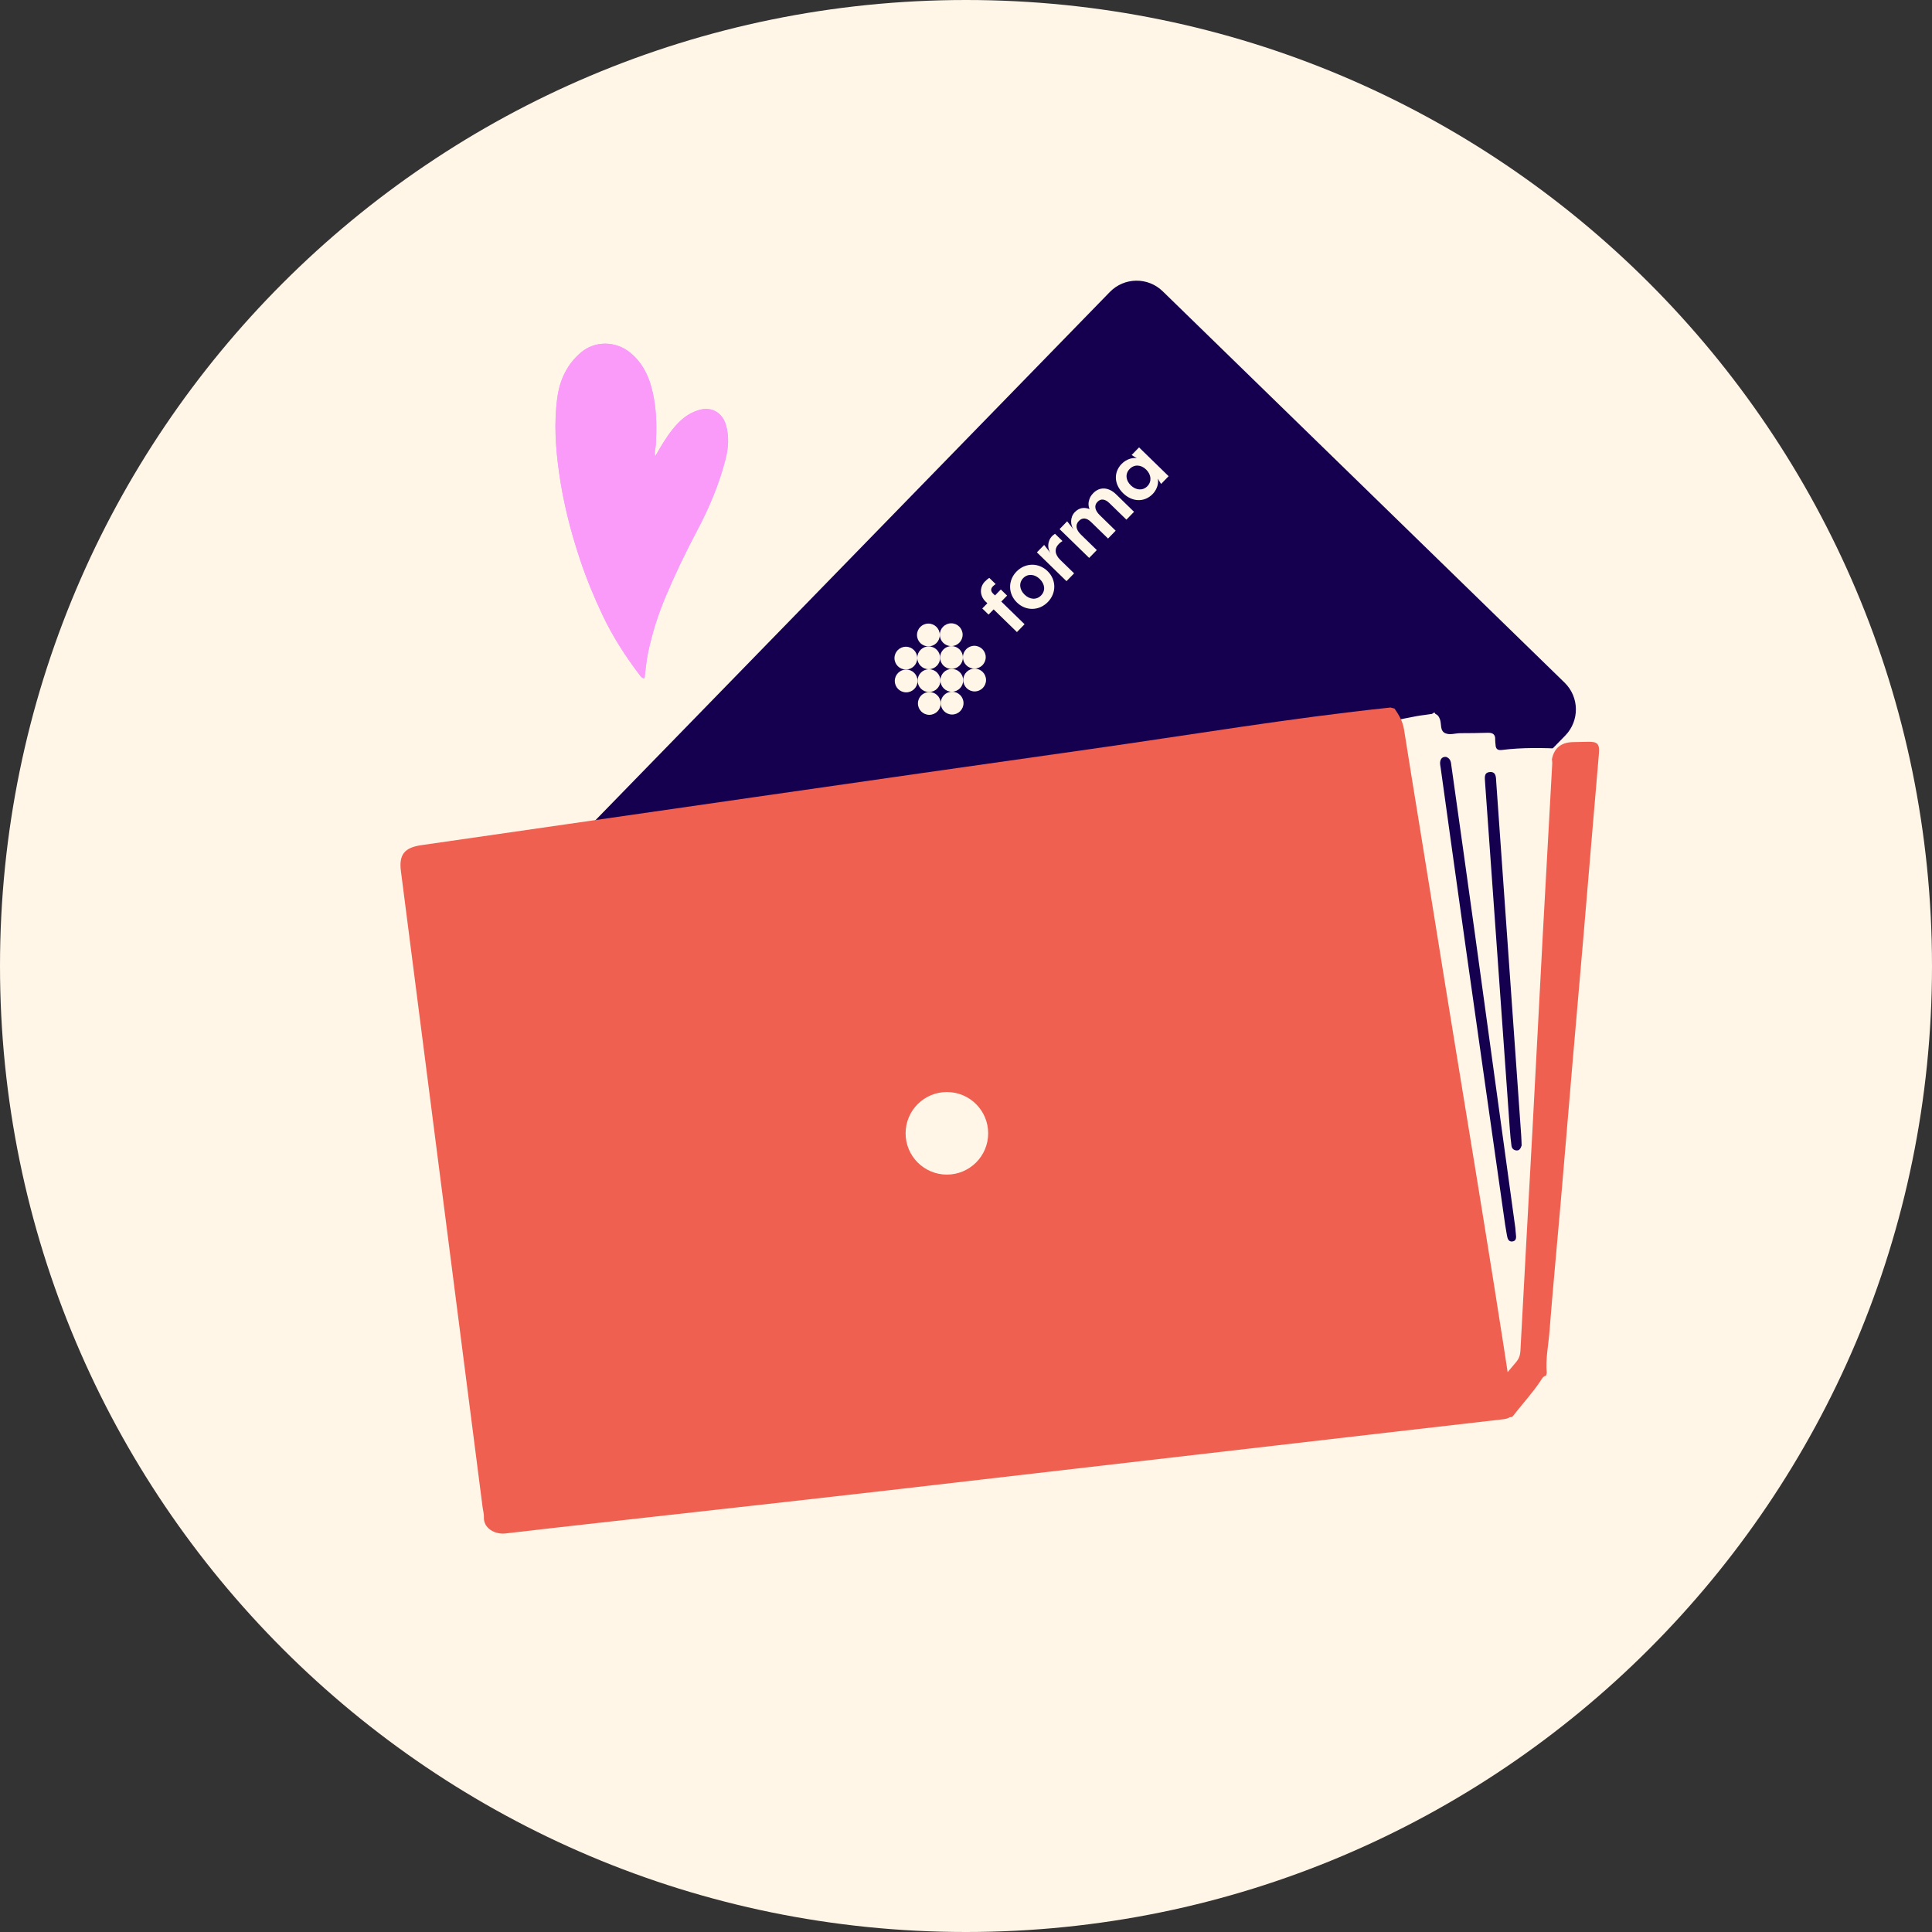 <svg width="550" height="550" viewBox="0 0 550 550" fill="none" xmlns="http://www.w3.org/2000/svg">
<rect x="0" y="0" width="550" height="550" fill="#333333" stroke="none"/>
<path d="M275 550C426.878 550 550 426.878 550 275C550 123.122 426.878 0 275 0C123.122 0 0 123.122 0 275C0 426.878 123.122 550 275 550Z" fill="#FFF6E8"/>
<path d="M315.948 83.121L130.263 273.799C126.162 278.01 126.251 284.749 130.462 288.85L244.869 400.261C249.08 404.362 255.819 404.273 259.92 400.061L445.605 209.384C449.706 205.172 449.617 198.434 445.405 194.332L330.999 82.921C326.787 78.82 320.049 78.91 315.948 83.121Z" fill="#150050"/>
<path d="M280.396 165.525C278.818 167.147 278.884 169.598 280.551 171.231L281.08 171.739L279.635 173.217L281.423 174.961L282.868 173.482L289.501 179.938L291.675 177.709L285.042 171.253L286.698 169.553L284.91 167.81L283.255 169.509L282.725 169.002C282.007 168.306 281.985 167.6 282.648 166.927C282.846 166.728 283.056 166.541 283.288 166.397L283.453 166.287L281.632 164.51L281.533 164.576C281.202 164.775 280.827 165.106 280.407 165.536L280.396 165.525Z" fill="#FFF6E8"/>
<path d="M289.379 162.711C286.896 165.26 286.952 169.046 289.501 171.518C292.039 173.99 295.813 173.935 298.296 171.385C300.779 168.836 300.746 165.04 298.208 162.579C295.67 160.118 291.874 160.162 289.379 162.711ZM296.001 164.841C297.513 166.309 297.667 168.196 296.365 169.52C295.063 170.845 293.165 170.723 291.675 169.278C290.174 167.821 290.019 165.89 291.289 164.576C292.558 163.274 294.5 163.373 296.001 164.83V164.841Z" fill="#FFF6E8"/>
<path d="M299.533 152.591C298.076 154.081 298.153 156.266 299.102 157.502L297.248 155.13L295.184 157.248L303.605 165.448L305.779 163.219L301.85 159.4C300.261 157.855 300.095 156.2 301.409 154.865C301.762 154.512 301.971 154.346 302.302 154.137L302.468 154.026L300.349 151.962L300.25 152.029C299.996 152.194 299.764 152.36 299.543 152.591H299.533Z" fill="#FFF6E8"/>
<path d="M322.166 129.538L323.623 130.465C323.447 130.42 323.248 130.399 323.06 130.388C322.906 130.388 322.752 130.388 322.597 130.41H322.575C322.52 130.41 322.465 130.42 322.41 130.432C322.056 130.487 321.747 130.575 321.549 130.641C320.743 130.917 319.948 131.403 319.308 132.065C316.969 134.46 317.145 137.892 319.728 140.408C322.332 142.946 325.786 143.045 328.126 140.651C329.097 139.657 329.66 138.333 329.682 137.097C329.682 136.821 329.649 136.545 329.583 136.258L330.543 137.77L332.684 135.563L324.263 127.364L322.156 129.527L322.166 129.538ZM326.636 138.411C325.356 139.724 323.414 139.624 321.913 138.168C320.423 136.711 320.291 134.835 321.593 133.499C322.895 132.164 324.793 132.219 326.283 133.676C327.773 135.133 327.927 137.086 326.636 138.411Z" fill="#FFF6E8"/>
<path d="M303.781 148.42L301.64 150.627L310.06 158.827L312.234 156.597L307.743 152.216C306.275 150.793 306.065 149.402 307.125 148.31C308.118 147.283 309.343 147.383 310.579 148.585L315.435 153.309L317.609 151.08L313.117 146.698C311.649 145.275 311.418 143.906 312.433 142.858C313.371 141.887 314.574 142.019 315.81 143.211L320.666 147.934L322.84 145.705L317.708 140.706C315.589 138.642 313.051 138.51 311.241 140.375C311.208 140.408 311.175 140.441 311.153 140.474L311.131 140.496C310.656 140.982 310.314 141.533 310.127 142.118C309.784 143.067 309.796 144.05 310.171 144.921C308.537 144.303 307.169 144.59 305.999 145.771C304.542 147.261 304.719 149.546 305.657 150.782L303.803 148.409L303.781 148.42Z" fill="#FFF6E8"/>
<path d="M257.883 190.598C259.675 190.598 261.128 189.146 261.128 187.354C261.128 185.562 259.675 184.11 257.883 184.11C256.091 184.11 254.639 185.562 254.639 187.354C254.639 189.146 256.091 190.598 257.883 190.598Z" fill="#FFF6E8"/>
<path d="M264.384 190.51C266.176 190.51 267.628 189.058 267.628 187.266C267.628 185.474 266.176 184.021 264.384 184.021C262.592 184.021 261.139 185.474 261.139 187.266C261.139 189.058 262.592 190.51 264.384 190.51Z" fill="#FFF6E8"/>
<path d="M264.295 184.01C266.087 184.01 267.54 182.558 267.54 180.766C267.54 178.974 266.087 177.521 264.295 177.521C262.503 177.521 261.051 178.974 261.051 180.766C261.051 182.558 262.503 184.01 264.295 184.01Z" fill="#FFF6E8"/>
<path d="M277.461 196.834C279.253 196.834 280.705 195.381 280.705 193.589C280.705 191.797 279.253 190.345 277.461 190.345C275.669 190.345 274.216 191.797 274.216 193.589C274.216 195.381 275.669 196.834 277.461 196.834Z" fill="#FFF6E8"/>
<path d="M270.961 196.922C272.753 196.922 274.205 195.469 274.205 193.677C274.205 191.886 272.753 190.433 270.961 190.433C269.169 190.433 267.716 191.886 267.716 193.677C267.716 195.469 269.169 196.922 270.961 196.922Z" fill="#FFF6E8"/>
<path d="M271.049 203.411C272.841 203.411 274.294 201.959 274.294 200.167C274.294 198.375 272.841 196.922 271.049 196.922C269.257 196.922 267.805 198.375 267.805 200.167C267.805 201.959 269.257 203.411 271.049 203.411Z" fill="#FFF6E8"/>
<path d="M270.795 183.933C272.587 183.933 274.04 182.48 274.04 180.688C274.04 178.896 272.587 177.444 270.795 177.444C269.004 177.444 267.551 178.896 267.551 180.688C267.551 182.48 269.004 183.933 270.795 183.933Z" fill="#FFF6E8"/>
<path d="M270.872 190.422C272.664 190.422 274.117 188.969 274.117 187.178C274.117 185.386 272.664 183.933 270.872 183.933C269.08 183.933 267.628 185.386 267.628 187.178C267.628 188.969 269.08 190.422 270.872 190.422Z" fill="#FFF6E8"/>
<path d="M277.373 190.334C279.165 190.334 280.617 188.881 280.617 187.089C280.617 185.297 279.165 183.845 277.373 183.845C275.581 183.845 274.128 185.297 274.128 187.089C274.128 188.881 275.581 190.334 277.373 190.334Z" fill="#FFF6E8"/>
<path d="M264.56 203.499C266.352 203.499 267.805 202.047 267.805 200.255C267.805 198.463 266.352 197.01 264.56 197.01C262.768 197.01 261.316 198.463 261.316 200.255C261.316 202.047 262.768 203.499 264.56 203.499Z" fill="#FFF6E8"/>
<path d="M264.472 197.01C266.264 197.01 267.716 195.558 267.716 193.766C267.716 191.974 266.264 190.521 264.472 190.521C262.68 190.521 261.227 191.974 261.227 193.766C261.227 195.558 262.68 197.01 264.472 197.01Z" fill="#FFF6E8"/>
<path d="M257.972 197.099C259.764 197.099 261.216 195.646 261.216 193.854C261.216 192.062 259.764 190.609 257.972 190.609C256.18 190.609 254.727 192.062 254.727 193.854C254.727 195.646 256.18 197.099 257.972 197.099Z" fill="#FFF6E8"/>
<path d="M382.577 243.438L386.814 262.485L382.797 265.333L371.475 255.753C370.779 255.157 370.437 255.014 369.654 255.102C368.396 255.257 366.553 255.853 365.019 256.504L364.809 256.018L371.276 251.438C372.104 250.854 373.229 250.876 374.09 251.692L381.705 259.064L378.582 246.274L382.577 243.449V243.438ZM405.31 242.19C402.584 238.306 397.055 241.893 395.864 240.138C395.499 239.608 395.61 238.692 396.603 237.765C397.1 237.313 398.556 236.187 400.819 235.768L399.285 232.181C398.137 232.49 396.736 233.009 395.268 234.046C391.516 236.706 390.279 240.568 392.288 243.449C393.756 245.578 396.504 245.402 398.446 245.093C400.432 244.762 401.26 244.872 401.713 245.523C402.397 246.516 401.536 247.774 400.455 248.569C398.568 249.948 397.067 250.191 395.897 250.401L397.486 254.109C398.667 253.888 400.554 253.083 402.264 251.902C406.259 249.077 407.473 245.258 405.321 242.19M418.63 239.972L422.14 237.489L408.676 224.975L405.432 227.27C404.703 227.789 404.383 228.649 404.582 229.488L408.511 247.134L412.495 244.309L411.733 241.55L416.611 238.096L418.619 239.961L418.63 239.972ZM397.387 239.983L395.477 233.053L400.532 237.754L397.387 239.983ZM374.686 241.815L381.937 258.722L378.14 261.415L370.89 244.508L374.686 241.815Z" fill="#FFF6E8"/>
<path d="M209.576 264.759L181.3 284.772L196.353 306.039L224.628 286.026L209.576 264.759Z" fill="#150050"/>
<path d="M206.976 266.833C199.328 272.252 191.669 277.659 184.021 283.078C182.399 284.226 182.189 285.627 183.812 287.934C187.343 292.922 191.007 298.087 194.472 302.986C195.719 304.752 197.441 305.381 199.074 304.234C202.881 301.541 206.689 298.848 210.485 296.155C214.314 293.441 218.144 290.737 221.973 288.022C223.507 286.94 223.618 285.153 222.47 283.531C218.707 278.2 214.954 272.903 211.169 267.55C210.132 266.083 208.399 265.796 206.965 266.822L206.976 266.833ZM186.57 291.211C185.445 289.622 185.059 289.081 183.933 287.492C182.697 285.737 182.995 284.27 184.385 283.287C186.681 281.665 188.171 280.606 190.455 278.984C190.709 278.807 191.172 278.697 191.481 278.741C193.446 279.006 195.344 279.006 197.308 279.293C197.408 279.304 197.551 279.348 197.606 279.425C197.992 279.966 198.257 280.33 198.544 280.738C199.063 281.467 198.897 282.493 198.169 283.001L186.559 291.211H186.57ZM196.944 285.285L201.116 291.178C201.336 291.487 201.259 291.917 200.961 292.138L191.823 298.605L187.255 292.149C187.034 291.84 187.1 291.399 187.42 291.178L195.984 285.109C196.293 284.888 196.723 284.965 196.955 285.274L196.944 285.285ZM205.155 299.455C202.815 301.132 201.237 302.236 198.886 303.902C197.573 304.829 196.017 304.553 195.057 303.218C194.075 301.839 193.093 300.448 192.11 299.058L203.886 290.726C204.459 290.317 205.133 290.56 205.673 291.013C205.839 291.156 206.082 291.531 206.126 291.586C206.512 292.127 206.876 292.745 206.678 293.683C206.291 295.526 205.707 297.159 205.398 299.036C205.375 299.179 205.254 299.367 205.133 299.455H205.155ZM204.128 278.796C203.819 279.017 203.753 279.447 203.974 279.756L208.543 286.212C208.697 286.422 208.642 286.72 208.432 286.863L208.377 286.907L207.185 287.746C206.335 288.342 206.137 289.523 206.722 290.384L207.34 291.244C207.616 291.631 208.167 292.26 208.642 292.337L214.447 292.867L215.319 292.26C215.197 292.337 214.977 292.392 214.833 292.37C212.957 292.039 211.224 292.05 209.359 291.796C208.41 291.664 207.958 291.189 207.594 290.637C207.417 290.362 207.196 290.075 207.119 289.887C206.865 289.225 206.92 288.585 207.494 288.177L208.642 287.36L219.336 279.789C220.395 281.279 221.157 282.36 222.216 283.85C223.242 285.307 222.999 286.83 221.565 287.845C219.38 289.39 217.195 290.935 215.01 292.491L214.248 292.999L205.994 298.837L207.417 293.187C207.505 292.712 207.086 291.995 206.81 291.597L206.203 290.726C205.585 289.876 204.404 289.677 203.565 290.284L202.374 291.123C202.065 291.344 201.645 291.267 201.425 290.958L197.363 285.219C197.099 284.855 197.187 284.347 197.551 284.082L198.412 283.475C199.946 282.427 199.35 281.125 199.074 280.716C198.699 280.176 198.07 279.315 197.805 278.939C197.717 278.818 197.595 278.752 197.452 278.741L191.669 278.156L199.372 272.704L199.648 272.495L198.29 278.09C198.257 278.288 198.235 278.399 198.346 278.564C198.919 279.37 199.913 280.772 200.111 281.047C200.31 281.323 200.707 281.014 200.52 280.749C200.321 280.474 199.317 279.116 198.908 278.564C198.853 278.487 198.831 278.377 198.853 278.289C199.35 276.126 199.88 274.161 200.365 271.987V271.965C202.583 270.387 204.802 268.831 207.009 267.264C208.421 266.271 209.944 266.546 210.96 267.981C212.074 269.548 212.637 270.354 213.773 271.954L204.095 278.807L204.128 278.796ZM214.116 272.417L219.027 279.359L209.591 286.035C209.381 286.179 209.094 286.135 208.94 285.925L204.559 279.734C204.415 279.524 204.459 279.249 204.669 279.094L214.116 272.406V272.417Z" fill="#150050"/>
<path d="M386.348 228.638L388.895 226.835C390.961 225.373 391.372 223.024 389.916 220.967C388.46 218.91 386.109 218.516 384.042 219.979L381.495 221.781L386.348 228.638ZM386.76 227.185L383.003 221.876L384.57 220.767C386.059 219.713 387.797 220.07 388.927 221.667C390.057 223.264 389.816 225.022 388.327 226.075L386.76 227.185ZM393.531 223.553L398.155 220.281L397.607 219.507L393.954 222.093L392.283 219.733L395.593 217.39L395.08 216.665L391.77 219.008L390.189 216.775L393.784 214.23L393.243 213.466L388.679 216.697L393.531 223.553ZM399.29 219.478L402.405 217.273C403.629 216.407 403.974 215.045 403.239 214.007C402.615 213.126 401.493 212.891 400.549 213.426C401.368 212.714 401.527 211.588 400.91 210.716C400.175 209.678 398.776 209.55 397.552 210.417L394.437 212.621L399.29 219.478ZM399.713 218.061L398.063 215.73L400.11 214.281C400.845 213.761 401.711 213.883 402.189 214.559C402.667 215.235 402.495 216.092 401.76 216.612L399.713 218.061ZM397.557 215.015L395.907 212.684L397.954 211.235C398.689 210.715 399.564 210.83 400.043 211.506C400.521 212.182 400.339 213.046 399.604 213.566L397.557 215.015ZM405.757 214.9L406.717 214.221L401.864 207.365L400.904 208.044L405.757 214.9ZM409.972 211.917L410.951 211.224L406.681 205.19L408.904 203.617L408.322 202.794L402.896 206.635L403.478 207.457L405.701 205.884L409.972 211.917Z" fill="#FFF6E8"/>
<path d="M186.548 129.858C186.217 128.688 186.647 127.606 186.714 126.503C186.934 122.188 186.945 117.862 186.195 113.591C185.312 108.515 183.602 103.857 179.452 100.425C175.38 97.059 169.432 96.905 165.404 100.326C161.486 103.648 159.4 108.018 158.683 113.061C157.668 120.234 158.153 127.375 159.157 134.504C160.338 142.946 162.424 151.168 165.117 159.246C166.916 164.642 169.079 169.895 171.507 175.038C174.409 181.174 178.051 186.846 182.167 192.232C182.487 192.651 182.807 193.103 183.48 193.092C183.8 190.665 183.988 188.248 184.474 185.897C185.621 180.335 187.343 174.939 189.561 169.697C192.21 163.428 195.145 157.293 198.334 151.289C201.811 144.734 204.702 137.991 206.534 130.796C207.373 127.518 207.604 124.252 206.666 120.974C205.695 117.608 202.76 115.666 199.107 116.681C195.863 117.586 193.534 119.661 191.514 122.177C189.616 124.549 188.082 127.165 186.559 129.847L186.548 129.858Z" fill="#FA9BFA"/>
<path d="M186.548 129.858C188.071 127.176 189.605 124.549 191.504 122.188C193.512 119.682 195.852 117.597 199.096 116.692C202.749 115.676 205.695 117.619 206.656 120.985C207.605 124.262 207.373 127.529 206.523 130.807C204.68 138.002 201.8 144.745 198.324 151.3C195.134 157.303 192.21 163.439 189.55 169.708C187.332 174.95 185.611 180.346 184.463 185.908C183.977 188.259 183.801 190.675 183.469 193.103C182.796 193.103 182.487 192.662 182.156 192.242C178.04 186.857 174.398 181.185 171.496 175.049C169.068 169.906 166.905 164.664 165.106 159.257C162.413 151.179 160.327 142.946 159.147 134.515C158.153 127.386 157.668 120.234 158.672 113.072C159.378 108.04 161.475 103.659 165.393 100.337C169.421 96.916 175.369 97.07 179.442 100.436C183.602 103.868 185.301 108.525 186.184 113.602C186.935 117.873 186.924 122.199 186.703 126.514C186.648 127.617 186.217 128.71 186.537 129.869L186.548 129.858Z" fill="#FA9BFA"/>
<path d="M426.753 391.67C425.108 389.265 423.221 387.068 421.754 384.508C419.271 380.16 417.703 375.503 416.589 370.68C413.333 356.533 411.292 342.175 409.217 327.817C406.557 309.355 403.964 290.881 401.878 272.352C400.642 261.371 399.881 250.346 399.439 239.3C399.075 230.35 398.391 221.411 398.501 212.439C398.523 211.147 398.501 209.845 398.843 208.576C399.186 207.296 398.678 206.854 397.42 207.174C397.166 207.241 396.912 207.274 396.658 207.329C395.985 207.484 395.29 207.561 395.08 206.689C394.87 205.839 395.555 205.475 396.173 205.332C398.523 204.791 400.885 204.316 403.258 203.875C404.659 203.61 406.094 203.5 407.495 203.257C408.809 203.036 409.449 203.478 409.934 204.802C410.42 206.137 409.857 208.069 411.479 208.753C412.782 209.305 414.304 208.731 415.728 208.72C418.321 208.709 420.915 208.697 423.508 208.609C424.976 208.554 425.737 209.073 425.649 210.618C425.627 211.07 425.726 211.523 425.749 211.975C425.793 213.167 426.289 213.663 427.58 213.498C433.396 212.759 439.234 212.902 445.072 213.156C446.705 213.222 448.173 213.851 449.696 214.458C447.919 215.187 446.065 215.109 444.267 215.12C443.042 215.12 442.644 215.418 442.777 216.676C444.068 229.047 443.417 241.429 442.589 253.789C441.596 268.522 440.514 283.244 440.084 298.01C439.499 318.018 439.146 338.048 437.656 358.022C437.137 364.986 436.453 371.949 435.063 378.814C435.007 379.101 435.151 379.432 435.206 379.741L434.092 383.901C433.44 384.177 433.518 384.85 433.286 385.369C432.072 388.05 431.189 390.997 427.878 391.968L426.742 391.659L426.753 391.67Z" fill="#FFF6E8"/>
<path d="M427.889 391.979C431.2 391.019 432.083 388.061 433.297 385.38C433.529 384.872 433.451 384.188 434.103 383.912C433.396 386.561 432.635 389.198 431.995 391.858C431.763 392.818 431.454 393.061 430.527 392.697C429.677 392.366 428.772 392.2 427.889 391.968V391.979Z" fill="#FFF6E8"/>
<path d="M441.805 216.124C442.431 212.939 444.447 211.316 447.853 211.257C449.277 211.235 450.7 211.202 452.124 211.169C454.728 211.114 455.401 211.776 455.192 214.369C454.706 220.384 454.166 226.387 453.658 232.402C452.676 243.967 451.715 255.533 450.733 267.098C449.696 279.182 448.637 291.267 447.599 303.351C446.496 316.34 445.425 329.329 444.3 342.318C443.24 354.59 442.059 366.861 441.099 379.144C440.79 383.04 439.962 386.914 440.327 390.864L440.128 391.626C439.245 391.791 438.925 392.564 438.506 393.193C436.299 396.492 433.617 399.417 431.178 402.529C430.825 402.97 430.472 403.633 429.798 403.39C428.938 403.07 429.512 402.43 429.655 401.911C429.754 401.558 429.931 401.304 429.479 400.929C427.834 399.571 426.609 397.761 424.126 397.497C423.177 397.397 423.95 396.283 424.435 395.852C427.128 393.469 429.181 390.511 431.542 387.83C432.392 386.858 432.756 385.854 432.833 384.508C433.904 364.047 435.074 343.598 436.177 323.149C437.214 303.991 438.197 284.822 439.223 265.652C440.095 249.529 441.011 233.417 441.894 217.294C441.916 216.908 441.828 216.521 441.794 216.135L441.805 216.124Z" fill="#EF6051"/>
<path d="M395.863 201.414L397 201.723C398.247 203.533 399.329 205.343 399.693 207.638C402.54 225.626 405.531 243.581 408.4 261.559C415.827 308.008 423.751 354.38 430.77 400.896L430.163 403.17C429.412 403.876 428.463 403.975 427.481 404.086C417.085 405.266 406.69 406.469 396.305 407.672C348.322 413.223 300.338 418.796 252.355 424.325C233.307 426.521 214.248 428.629 195.2 430.759C178.095 432.679 160.99 434.544 143.895 436.542C140.916 436.895 137.616 435.063 137.759 431.951C137.803 430.991 137.505 430.019 137.384 429.059C129.626 368.694 121.879 308.339 114.132 247.974C113.536 243.316 115.114 241.297 119.926 240.602C183.282 231.486 246.627 222.282 310.005 213.31C338.621 209.26 367.126 204.438 395.885 201.414H395.863Z" fill="#EF6051"/>
<path d="M411.733 215.484C413.079 216.014 413.057 217.14 413.201 218.155C415.43 233.991 417.67 249.827 419.855 265.675C423.718 293.628 427.536 321.571 431.377 349.524C431.465 350.165 431.454 350.827 431.553 351.467C431.686 352.394 431.608 353.299 430.527 353.42C429.445 353.541 429.169 352.614 429.004 351.743C428.816 350.716 428.64 349.701 428.485 348.664C424.733 322.343 420.981 296.023 417.262 269.692C414.856 252.697 412.517 235.691 410.144 218.696C410.067 218.122 409.912 217.526 409.978 216.952C410.1 215.871 410.751 215.363 411.733 215.484Z" fill="#150050"/>
<path d="M433.186 326.074C432.866 327.001 432.535 327.552 431.73 327.508C430.902 327.453 430.394 326.934 430.284 326.162C430.074 324.617 429.931 323.061 429.82 321.505C427.47 288.696 425.13 255.886 422.791 223.066C422.791 223 422.78 222.933 422.78 222.867C422.736 221.598 422.283 219.91 424.159 219.788C425.991 219.667 425.859 221.366 425.947 222.647C428.319 256.173 430.681 289.7 433.054 323.227C433.131 324.264 433.142 325.301 433.175 326.063L433.186 326.074Z" fill="#150050"/>
<path d="M269.559 334.383C276.05 334.383 281.313 329.121 281.313 322.63C281.313 316.139 276.05 310.877 269.559 310.877C263.068 310.877 257.806 316.139 257.806 322.63C257.806 329.121 263.068 334.383 269.559 334.383Z" fill="#FFF6E8"/>
</svg>

